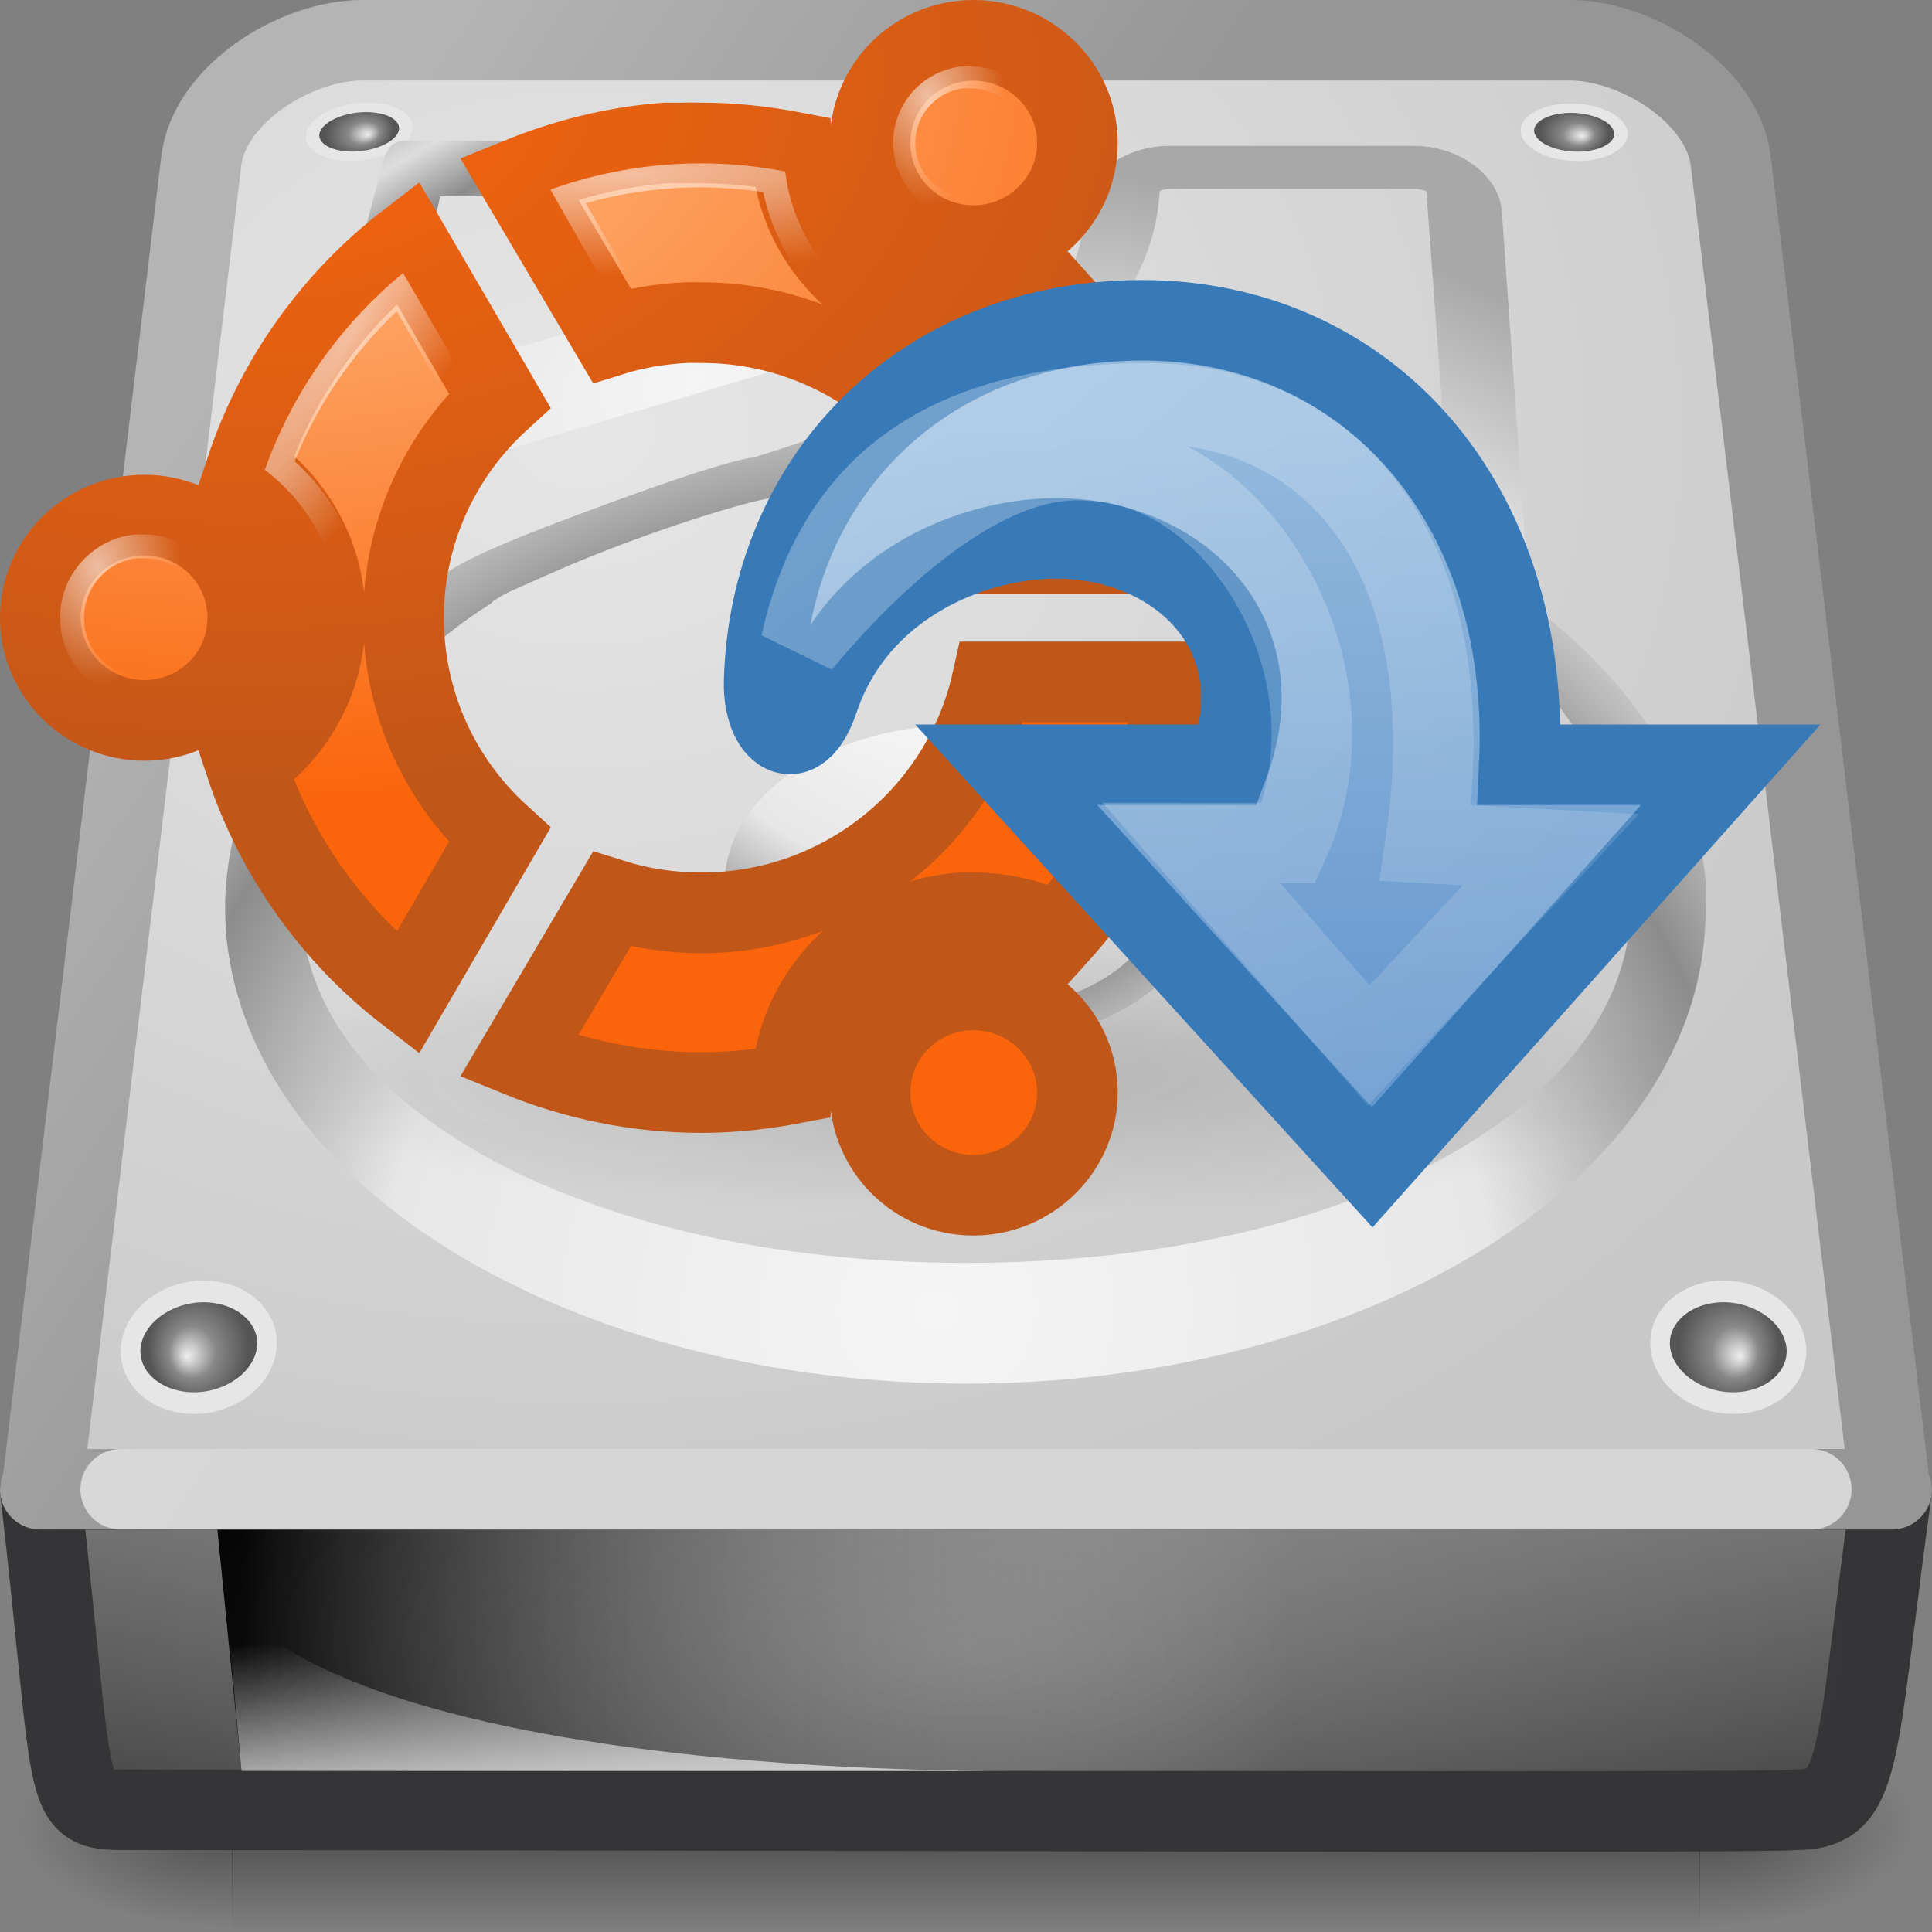 <?xml version="1.0" encoding="UTF-8" standalone="no"?>
<!-- Created with Inkscape (http://www.inkscape.org/) -->
<svg
   xmlns:svg="http://www.w3.org/2000/svg"
   xmlns="http://www.w3.org/2000/svg"
   xmlns:xlink="http://www.w3.org/1999/xlink"
   version="1.0"
   width="24"
   height="24"
   id="svg2">
  <rect width="100%" height="100%" fill="#808080" stroke="none"/>
  <defs
     id="defs4">
    <linearGradient
       id="linearGradient5105-262-943-861">
      <stop
         id="stop2487"
         style="stop-color:#0d0d0d;stop-opacity:1"
         offset="0" />
      <stop
         id="stop2489"
         style="stop-color:#0d0d0d;stop-opacity:0"
         offset="1" />
    </linearGradient>
    <radialGradient
       cx="11.25"
       cy="19.031"
       r="8.062"
       fx="11.25"
       fy="19.031"
       id="radialGradient3418"
       xlink:href="#linearGradient5105-262-943-861"
       gradientUnits="userSpaceOnUse"
       gradientTransform="matrix(1.105,0,0,0.215,-0.299,9.276)" />
    <linearGradient
       id="linearGradient6332-24-473-272">
      <stop
         id="stop6164"
         style="stop-color:#f9650d;stop-opacity:1"
         offset="0" />
      <stop
         id="stop6166"
         style="stop-color:#c15619;stop-opacity:1"
         offset="1" />
    </linearGradient>
    <radialGradient
       cx="96.124"
       cy="-26.1"
       r="38.213"
       fx="96.124"
       fy="-26.1"
       id="radialGradient3415"
       xlink:href="#linearGradient6332-24-473-272"
       gradientUnits="userSpaceOnUse"
       gradientTransform="matrix(-1.3187426e-4,0.236,-0.371,-2.4366553e-4,-6.716,-21.775)" />
    <linearGradient
       id="linearGradient6316-673-936-474">
      <stop
         id="stop6158"
         style="stop-color:#ffc391;stop-opacity:1"
         offset="0" />
      <stop
         id="stop6160"
         style="stop-color:#fa650b;stop-opacity:1"
         offset="1" />
    </linearGradient>
    <radialGradient
       cx="103.936"
       cy="-34.004"
       r="38.213"
       fx="103.936"
       fy="-34.004"
       id="radialGradient3413"
       xlink:href="#linearGradient6316-673-936-474"
       gradientUnits="userSpaceOnUse"
       gradientTransform="matrix(-1.3189631e-4,0.236,-0.375,0,-9.767,-23.612)" />
    <radialGradient
       cx="100.623"
       cy="-22.827"
       r="116.219"
       fx="100.623"
       fy="-22.827"
       id="radialGradient3410"
       xlink:href="#linearGradient6280"
       gradientUnits="userSpaceOnUse"
       gradientTransform="matrix(9.2348152e-3,6.0765668e-3,-3.5937626e-2,5.3570558e-2,2.594,4.763)" />
    <radialGradient
       cx="26.686"
       cy="30.946"
       r="26.269"
       fx="26.686"
       fy="30.946"
       id="radialGradient3407"
       xlink:href="#linearGradient6280"
       gradientUnits="userSpaceOnUse"
       gradientTransform="matrix(3.9712894e-2,-1.4145934e-3,2.0070991e-3,5.5268321e-2,8.7719819e-2,5.374)" />
    <radialGradient
       cx="26.686"
       cy="30.946"
       r="26.269"
       fx="26.686"
       fy="30.946"
       id="radialGradient3404"
       xlink:href="#linearGradient6280"
       gradientUnits="userSpaceOnUse"
       gradientTransform="matrix(3.6499988e-2,-1.300148e-3,1.8447181e-3,5.0796906e-2,10.491,-0.337)" />
    <linearGradient
       id="linearGradient6280">
      <stop
         id="stop6282"
         style="stop-color:#ffffff;stop-opacity:1"
         offset="0" />
      <stop
         id="stop6284"
         style="stop-color:#ffffff;stop-opacity:0"
         offset="1" />
    </linearGradient>
    <radialGradient
       cx="100.623"
       cy="-22.827"
       r="116.219"
       fx="100.623"
       fy="-22.827"
       id="radialGradient3401"
       xlink:href="#linearGradient6280"
       gradientUnits="userSpaceOnUse"
       gradientTransform="matrix(5.7344528e-4,1.0717875e-2,6.3085247e-2,-3.5250337e-3,9.189,1.017)" />
    <linearGradient
       id="linearGradient2264">
      <stop
         id="stop2266"
         style="stop-color:#93b9dd;stop-opacity:1"
         offset="0" />
      <stop
         id="stop2268"
         style="stop-color:#6396cd;stop-opacity:1"
         offset="1" />
    </linearGradient>
    <linearGradient
       x1="25"
       y1="11.923"
       x2="25"
       y2="40.322"
       id="linearGradient3398"
       xlink:href="#linearGradient2264"
       gradientUnits="userSpaceOnUse"
       gradientTransform="matrix(0.303,0,0,0.302,7.8,1.698)" />
    <linearGradient
       id="linearGradient5113">
      <stop
         id="stop5115"
         style="stop-color:#ffffff;stop-opacity:1"
         offset="0" />
      <stop
         id="stop5117"
         style="stop-color:#ffffff;stop-opacity:0"
         offset="1" />
    </linearGradient>
    <linearGradient
       x1="58.749"
       y1="2.048"
       x2="105.324"
       y2="58.048"
       id="linearGradient3395"
       xlink:href="#linearGradient5113"
       gradientUnits="userSpaceOnUse"
       gradientTransform="matrix(0.305,0,0,0.302,-8.898,0.779)" />
    <linearGradient
       id="linearGradient5048">
      <stop
         id="stop5050"
         style="stop-color:#000000;stop-opacity:0"
         offset="0" />
      <stop
         id="stop5056"
         style="stop-color:#000000;stop-opacity:1"
         offset="0.5" />
      <stop
         id="stop5052"
         style="stop-color:#000000;stop-opacity:0"
         offset="1" />
    </linearGradient>
    <linearGradient
       id="linearGradient5060">
      <stop
         id="stop5062"
         style="stop-color:#000000;stop-opacity:1"
         offset="0" />
      <stop
         id="stop5064"
         style="stop-color:#000000;stop-opacity:0"
         offset="1" />
    </linearGradient>
    <linearGradient
       x1="9.599"
       y1="13.499"
       x2="4.459"
       y2="8.35"
       id="linearGradient2869"
       xlink:href="#linearGradient3484-2"
       gradientUnits="userSpaceOnUse"
       gradientTransform="matrix(0.989,0,0,1.47,0.129,-10.339)" />
    <linearGradient
       x1="53.991"
       y1="87.896"
       x2="53.991"
       y2="104.281"
       id="linearGradient2872"
       xlink:href="#linearGradient2215-9"
       gradientUnits="userSpaceOnUse"
       gradientTransform="matrix(0.19,0,0,0.249,9.0799e-2,-3.485)" />
    <radialGradient
       cx="605.714"
       cy="486.648"
       r="117.143"
       fx="605.714"
       fy="486.648"
       id="radialGradient2877"
       xlink:href="#linearGradient5060"
       gradientUnits="userSpaceOnUse"
       gradientTransform="matrix(-2.218262e-2,0,0,1.085997e-2,16.259,17.381)" />
    <radialGradient
       cx="605.714"
       cy="486.648"
       r="117.143"
       fx="605.714"
       fy="486.648"
       id="radialGradient2880"
       xlink:href="#linearGradient5060"
       gradientUnits="userSpaceOnUse"
       gradientTransform="matrix(2.218262e-2,0,0,1.085997e-2,7.741,17.381)" />
    <linearGradient
       x1="302.857"
       y1="366.648"
       x2="302.857"
       y2="609.505"
       id="linearGradient2883"
       xlink:href="#linearGradient5048"
       gradientUnits="userSpaceOnUse"
       gradientTransform="matrix(3.776775e-2,0,0,1.085997e-2,-1.65,17.381)" />
    <linearGradient
       id="linearGradient6310-8">
      <stop
         id="stop6312-6"
         style="stop-color:#ffffff;stop-opacity:1"
         offset="0" />
      <stop
         id="stop6314-6"
         style="stop-color:#ffffff;stop-opacity:0"
         offset="1" />
    </linearGradient>
    <linearGradient
       id="linearGradient3484-2">
      <stop
         id="stop3486-2"
         style="stop-color:#969696;stop-opacity:1"
         offset="0" />
      <stop
         id="stop3488-0"
         style="stop-color:#b4b4b4;stop-opacity:1"
         offset="1" />
    </linearGradient>
    <linearGradient
       id="linearGradient7056-0">
      <stop
         id="stop7064-4"
         style="stop-color:#e6e6e6;stop-opacity:1"
         offset="0" />
      <stop
         id="stop7060-2"
         style="stop-color:#c8c8c8;stop-opacity:1"
         offset="1" />
    </linearGradient>
    <linearGradient
       id="linearGradient2215-9">
      <stop
         id="stop2223-6"
         style="stop-color:#7a7a7a;stop-opacity:1"
         offset="0" />
      <stop
         id="stop2219-1"
         style="stop-color:#474747;stop-opacity:1"
         offset="1" />
    </linearGradient>
    <linearGradient
       id="linearGradient4035">
      <stop
         id="stop4037"
         style="stop-color:#f5f5f5;stop-opacity:1"
         offset="0" />
      <stop
         id="stop4039"
         style="stop-color:#e7e7e7;stop-opacity:1"
         offset="0.47" />
      <stop
         id="stop4041"
         style="stop-color:#8c8c8c;stop-opacity:1"
         offset="0.693" />
      <stop
         id="stop4043"
         style="stop-color:#dddddd;stop-opacity:1"
         offset="0.835" />
      <stop
         id="stop4045"
         style="stop-color:#a8a8a8;stop-opacity:1"
         offset="1" />
    </linearGradient>
    <radialGradient
       cx="113.065"
       cy="97.588"
       r="2.563"
       fx="113.667"
       fy="98"
       id="radialGradient4241"
       gradientUnits="userSpaceOnUse">
      <stop
         id="stop4243"
         style="stop-color:#eeeeee;stop-opacity:1"
         offset="0" />
      <stop
         id="stop4245"
         style="stop-color:#cecece;stop-opacity:1"
         offset="0.16" />
      <stop
         id="stop4247"
         style="stop-color:#888888;stop-opacity:1"
         offset="0.468" />
      <stop
         id="stop4249"
         style="stop-color:#555555;stop-opacity:1"
         offset="1" />
    </radialGradient>
    <radialGradient
       cx="24"
       cy="42"
       r="21"
       fx="24"
       fy="42"
       id="radialGradient3248"
       xlink:href="#linearGradient6310-8"
       gradientUnits="userSpaceOnUse"
       gradientTransform="matrix(0.524,0,1.4568516e-8,0.214,-0.571,11.5)" />
    <radialGradient
       cx="7.22"
       cy="4.233"
       r="12"
       fx="7.22"
       fy="4.233"
       id="radialGradient4072"
       xlink:href="#linearGradient7056-0"
       gradientUnits="userSpaceOnUse"
       gradientTransform="matrix(1.519,3.71571e-3,-3.02474e-3,1.237,-3.737,6.783288e-2)" />
    <linearGradient
       id="linearGradient6309">
      <stop
         id="stop6311"
         style="stop-color:#000000;stop-opacity:1"
         offset="0" />
      <stop
         id="stop6313"
         style="stop-color:#bbbbbb;stop-opacity:0"
         offset="1" />
    </linearGradient>
    <linearGradient
       id="linearGradient4236-0">
      <stop
         id="stop4238-4"
         style="stop-color:#eeeeee;stop-opacity:1"
         offset="0" />
      <stop
         id="stop4240-3"
         style="stop-color:#eeeeee;stop-opacity:0"
         offset="1" />
    </linearGradient>
    <linearGradient
       id="linearGradient7609-6">
      <stop
         id="stop7611-3"
         style="stop-color:#ffffff;stop-opacity:1"
         offset="0" />
      <stop
         id="stop7677-2"
         style="stop-color:#e7e7e7;stop-opacity:1"
         offset="0.47" />
      <stop
         id="stop7613-4"
         style="stop-color:#8c8c8c;stop-opacity:1"
         offset="0.672" />
      <stop
         id="stop7617-3"
         style="stop-color:#dddddd;stop-opacity:1"
         offset="0.835" />
      <stop
         id="stop7615-6"
         style="stop-color:#a8a8a8;stop-opacity:1"
         offset="1" />
    </linearGradient>
    <radialGradient
       cx="113.065"
       cy="97.588"
       r="2.563"
       fx="113.667"
       fy="98"
       id="radialGradient8443"
       xlink:href="#radialGradient4241"
       gradientUnits="userSpaceOnUse"
       gradientTransform="matrix(2.496,0,0,2.496,-223.976,-53.226)" />
    <radialGradient
       cx="113.065"
       cy="97.588"
       r="2.563"
       fx="113.667"
       fy="98"
       id="radialGradient8447"
       xlink:href="#radialGradient4241"
       gradientUnits="userSpaceOnUse"
       gradientTransform="matrix(2.496,0,0,2.496,-223.976,-53.226)" />
    <radialGradient
       cx="142.622"
       cy="191.854"
       r="78.728"
       fx="142.622"
       fy="191.854"
       id="radialGradient8464"
       xlink:href="#linearGradient7609-6"
       gradientUnits="userSpaceOnUse"
       gradientTransform="matrix(9.247618e-2,0,0,-8.716215e-2,-1.556,24.366)" />
    <radialGradient
       cx="141.747"
       cy="206.426"
       r="78.728"
       fx="141.747"
       fy="206.426"
       id="radialGradient8471"
       xlink:href="#linearGradient4035"
       gradientUnits="userSpaceOnUse"
       gradientTransform="matrix(0.186,-3.14024e-3,1.37767e-3,0.181,-15.013,-20.636)" />
    <radialGradient
       cx="127.317"
       cy="143.828"
       r="78.728"
       fx="127.317"
       fy="143.828"
       id="radialGradient8475"
       xlink:href="#linearGradient4035"
       gradientUnits="userSpaceOnUse"
       gradientTransform="matrix(0.1,-2.337636e-2,8.21684e-3,5.971738e-2,-5.274,-0.911)" />
    <linearGradient
       x1="12.277"
       y1="37.206"
       x2="12.222"
       y2="33.759"
       id="linearGradient8487"
       xlink:href="#linearGradient4236-0"
       gradientUnits="userSpaceOnUse"
       gradientTransform="matrix(0.738,0,0,0.539,-2.796,2.187)" />
    <linearGradient
       x1="7.062"
       y1="35.281"
       x2="24.688"
       y2="35.281"
       id="linearGradient8490"
       xlink:href="#linearGradient6309"
       gradientUnits="userSpaceOnUse"
       gradientTransform="matrix(0.738,0,0,0.539,-2.209,1.472)" />
    <radialGradient
       cx="113.065"
       cy="97.588"
       r="2.563"
       fx="113.667"
       fy="98"
       id="radialGradient8494"
       xlink:href="#radialGradient4241"
       gradientUnits="userSpaceOnUse"
       gradientTransform="matrix(2.496,0,0,2.496,-223.976,-53.226)" />
    <radialGradient
       cx="113.065"
       cy="97.588"
       r="2.563"
       fx="113.667"
       fy="98"
       id="radialGradient8498"
       xlink:href="#radialGradient4241"
       gradientUnits="userSpaceOnUse"
       gradientTransform="matrix(2.496,0,0,2.496,-223.976,-53.226)" />
  </defs>
  <rect
     width="18.236"
     height="2.637"
     x="2.882"
     y="21.363"
     id="rect2723"
     style="opacity:0.402;fill:url(#linearGradient2883);fill-opacity:1;fill-rule:nonzero;stroke:none;stroke-width:1;marker:none;visibility:visible;display:inline;overflow:visible" />
  <path
     d="M 21.109,21.363 C 21.109,21.363 21.109,24 21.109,24 C 22.252,24.005 23.871,23.409 23.871,22.681 C 23.871,21.953 22.596,21.363 21.109,21.363 L 21.109,21.363 z"
     id="path2725"
     style="opacity:0.402;fill:url(#radialGradient2880);fill-opacity:1;fill-rule:nonzero;stroke:none;stroke-width:1;marker:none;visibility:visible;display:inline;overflow:visible" />
  <path
     d="M 2.891,21.363 C 2.891,21.363 2.891,24 2.891,24 C 1.748,24.005 0.129,23.409 0.129,22.681 C 0.129,21.953 1.404,21.363 2.891,21.363 L 2.891,21.363 z"
     id="path2727"
     style="opacity:0.402;fill:url(#radialGradient2877);fill-opacity:1;fill-rule:nonzero;stroke:none;stroke-width:1;marker:none;visibility:visible;display:inline;overflow:visible" />
  <path
     d="M 23.5,18.5 C 23.034,21.88 23.149,22.482 22.304,22.482 C 21.973,22.53 8.967,22.482 1.65,22.482 C 0.733,22.482 0.964,22.547 0.5,18.503 L 23.5,18.5 L 23.5,18.5 L 23.5,18.5 z"
     id="rect2992"
     style="fill:url(#linearGradient2872);fill-opacity:1;fill-rule:nonzero;stroke:#353537;stroke-width:1;stroke-linecap:butt;stroke-linejoin:round;marker:none;stroke-miterlimit:4;stroke-dasharray:none;stroke-dashoffset:0;stroke-opacity:1;visibility:visible;display:inline;overflow:visible;enable-background:accumulate" />
  <path
     d="M 2.7,19 L 16,19 L 16,22 L 3,22 L 2.7,19 z"
     id="rect9146"
     style="fill:url(#linearGradient8490);fill-opacity:1;fill-rule:evenodd;stroke:none;stroke-width:2.409;marker:none;visibility:visible;display:inline;overflow:visible" />
  <path
     d="M 3,22 C 3,22 2.8,19.837 2.8,19.837 C 4.154,21.551 9.119,22 12.543,22 C 12.543,22 3,22 3,22 L 3,22 z"
     id="path9148"
     style="opacity:0.811;fill:url(#linearGradient8487);fill-opacity:1;fill-rule:evenodd;stroke:none" />
  <path
     d="M 2.5,2 L 0.523,18.483 C 0.508,18.483 0.5,18.488 0.5,18.5 L 23.5,18.5 C 23.5,18.488 23.492,18.483 23.477,18.483 L 21.5,2 C 21.401,1.173 20.333,0.5 19.5,0.5 L 4.5,0.5 C 3.667,0.5 2.599,1.173 2.5,2 z"
     id="rect2990"
     style="fill:url(#radialGradient4072);fill-opacity:1;fill-rule:nonzero;stroke:url(#linearGradient2869);stroke-width:1;stroke-linecap:round;stroke-linejoin:round;marker:none;stroke-miterlimit:4;stroke-dasharray:none;stroke-dashoffset:0;stroke-opacity:1;visibility:visible;display:inline;overflow:visible;enable-background:accumulate" />
  <path
     d="M 1.499,18.5 L 22.501,18.5"
     id="path2215"
     style="opacity:0.6;fill:none;stroke:#ffffff;stroke-width:1;stroke-linecap:round;stroke-linejoin:round;stroke-miterlimit:4;stroke-dasharray:none;stroke-opacity:1;display:inline" />
  <rect
     width="22"
     height="3"
     x="1"
     y="19"
     id="rect6300-3"
     style="opacity:0.2;fill:url(#radialGradient3248);fill-opacity:1;stroke:none" />
  <g
     transform="matrix(6.610079e-2,-1.141585e-2,7.91914e-3,4.585394e-2,-0.892,-6.425)"
     id="g9164">
    <path
       d="M 48.3,190.28 C 48.614,194.527 53.324,197.991 58.814,197.991 C 64.302,197.991 68.457,194.527 68.09,190.28 C 67.726,186.055 63.019,182.643 57.584,182.643 C 52.146,182.645 47.99,186.055 48.3,190.28 z"
       id="path9166"
       style="fill:#e6e6e6;fill-opacity:1" />
    <path
       d="M 51.851,187.292 C 51.35,187.831 50.776,188.695 50.776,189.843 C 50.776,189.925 50.781,190.008 50.786,190.095 C 51.003,193.022 54.679,195.496 58.812,195.496 C 61.165,195.496 63.316,194.685 64.564,193.322 C 65.101,192.74 65.712,191.777 65.602,190.494 C 65.35,187.592 61.679,185.139 57.581,185.139 C 55.245,185.141 53.102,185.945 51.851,187.292 L 51.851,187.292 L 51.851,187.292 z"
       id="path9168"
       style="fill:url(#radialGradient8447);fill-opacity:1" />
  </g>
  <g
     transform="matrix(6.707933e-2,0,0,4.653275e-2,15.651,-7.213)"
     id="g9170">
    <path
       d="M 48.3,190.28 C 48.614,194.527 53.324,197.991 58.814,197.991 C 64.302,197.991 68.457,194.527 68.09,190.28 C 67.726,186.055 63.019,182.643 57.584,182.643 C 52.146,182.645 47.99,186.055 48.3,190.28 z"
       id="path9172"
       style="fill:#e6e6e6;fill-opacity:1" />
    <path
       d="M 51.851,187.292 C 51.35,187.831 50.776,188.695 50.776,189.843 C 50.776,189.925 50.781,190.008 50.786,190.095 C 51.003,193.022 54.679,195.496 58.812,195.496 C 61.165,195.496 63.316,194.685 64.564,193.322 C 65.101,192.74 65.712,191.777 65.602,190.494 C 65.35,187.592 61.679,185.139 57.581,185.139 C 55.245,185.141 53.102,185.945 51.851,187.292 L 51.851,187.292 L 51.851,187.292 z"
       id="path9174"
       style="fill:url(#radialGradient8443);fill-opacity:1" />
  </g>
  <path
     d="M 14.531,1.812 C 14.254,1.812 14.007,1.893 13.812,2.031 C 13.618,2.169 13.477,2.381 13.469,2.625 C 13.443,3.375 13.061,3.914 12.344,4.406 C 11.633,4.894 10.589,5.306 9.344,5.688 C 9.334,5.691 9.323,5.684 9.312,5.688 C 8.842,5.786 8.068,6.064 7.312,6.344 C 6.547,6.628 5.848,6.902 5.531,7.125 C 3.933,8.13 2.948,9.467 2.812,10.938 C 2.689,12.277 3.292,13.617 4.469,14.688 C 6.19,16.254 9.004,17.188 12,17.188 C 14.996,17.188 17.809,16.254 19.531,14.688 C 20.606,13.71 21.188,12.532 21.188,11.312 C 21.188,11.213 21.199,11.07 21.188,10.938 C 21.068,9.646 20.272,8.454 19,7.5 C 18.964,6.996 18.656,2.625 18.656,2.625 C 18.639,2.381 18.48,2.168 18.281,2.031 C 18.082,1.895 17.839,1.812 17.562,1.812 L 14.531,1.812 L 14.531,1.812 z M 14.531,2.344 L 17.562,2.344 C 17.63,2.344 17.688,2.362 17.719,2.375 L 18.094,7.5 C 18.09,7.521 18.09,7.542 18.094,7.562 C 18.103,7.574 18.113,7.585 18.125,7.594 C 18.141,7.619 18.162,7.641 18.188,7.656 C 19.42,8.499 20.147,9.783 20.25,10.906 C 20.379,12.301 19.551,13.455 18.062,14.312 C 16.574,15.17 14.437,15.688 12,15.688 C 9.563,15.688 7.426,15.17 5.938,14.312 C 4.449,13.455 3.621,12.301 3.75,10.906 C 3.861,9.706 4.706,8.37 6.094,7.5 C 6.105,7.491 6.116,7.48 6.125,7.469 C 6.13,7.465 6.194,7.421 6.281,7.375 C 6.369,7.329 6.489,7.28 6.625,7.219 C 6.896,7.096 7.226,6.954 7.594,6.812 C 8.329,6.529 9.162,6.263 9.562,6.188 C 9.573,6.188 9.583,6.188 9.594,6.188 C 10.803,5.819 11.952,5.381 12.844,4.781 C 13.718,4.194 14.347,3.412 14.406,2.375 C 14.427,2.365 14.467,2.344 14.531,2.344 L 14.531,2.344 z"
     id="path8469"
     style="fill:url(#radialGradient8471);fill-opacity:1" />
  <path
     d="M 12,13 C 10.317,13 9.028,12.155 9,11.035 C 9,11.022 9,11.011 9,10.999 C 9,10.593 9.169,10.208 9.49,9.881 C 10.034,9.329 10.972,9 12,9 C 13.028,9 13.966,9.329 14.51,9.881 C 14.84,10.217 15.01,10.616 15,11.035 C 14.972,12.155 13.682,13 12,13 L 12,13 L 12,13 z M 12.05,10.254 C 10.469,10.254 9.614,10.464 9.633,11.228 C 9.651,11.981 10.711,12.582 12,12.582 C 13.289,12.582 14.349,11.981 14.367,11.228 C 14.386,10.464 13.631,10.254 12.05,10.254 L 12.05,10.254 L 12.05,10.254 z"
     id="path9156"
     style="fill:url(#radialGradient8464);fill-opacity:1;fill-rule:nonzero;stroke-width:1;stroke-linecap:butt;stroke-linejoin:miter;marker:none;stroke-miterlimit:4;stroke-dasharray:none;stroke-dashoffset:0;stroke-opacity:1;visibility:visible;display:inline;overflow:visible;enable-background:accumulate" />
  <path
     d="M 4.969,1.75 C 4.902,1.768 4.845,1.813 4.812,1.875 C 4.799,1.894 4.789,1.915 4.781,1.938 L 4.719,2.156 L 3.875,5.406 L 3.75,5.938 C 3.744,5.968 3.744,6 3.75,6.031 C 3.754,6.064 3.765,6.096 3.781,6.125 C 3.814,6.187 3.87,6.232 3.938,6.25 C 3.978,6.261 4.022,6.261 4.062,6.25 L 4.469,6.125 L 11.344,4.094 L 11.375,4.094 C 11.385,4.094 11.396,4.094 11.406,4.094 C 11.417,4.094 11.427,4.094 11.438,4.094 C 11.46,4.086 11.481,4.076 11.5,4.062 C 11.96,3.809 12.195,3.32 12.25,2.875 C 12.278,2.647 12.258,2.418 12.188,2.219 C 12.147,2.105 12.061,1.998 11.969,1.906 C 11.876,1.815 11.757,1.745 11.594,1.75 L 11.562,1.75 L 5.188,1.75 L 5.031,1.75 C 5.01,1.747 4.99,1.747 4.969,1.75 z M 5.469,2.438 L 11.375,2.438 C 11.36,2.515 11.34,2.568 11.312,2.656 C 11.263,2.818 11.167,2.95 11.188,2.938 L 4.938,4.75 L 5.469,2.438 z"
     id="path8473"
     style="fill:url(#radialGradient8475);fill-opacity:1;fill-rule:nonzero;stroke:none;stroke-width:1;marker:none;visibility:visible;display:inline;overflow:visible;enable-background:accumulate" />
  <g
     transform="matrix(-9.781119e-2,0,0,0.108,8.162,-3.818)"
     id="g9158">
    <path
       d="M 48.3,190.28 C 48.614,194.527 53.324,197.991 58.814,197.991 C 64.302,197.991 68.457,194.527 68.09,190.28 C 67.726,186.055 63.019,182.643 57.584,182.643 C 52.146,182.645 47.99,186.055 48.3,190.28 z"
       id="path9160"
       style="fill:#e6e6e6;fill-opacity:1" />
    <path
       d="M 51.851,187.292 C 51.35,187.831 50.776,188.695 50.776,189.843 C 50.776,189.925 50.781,190.008 50.786,190.095 C 51.003,193.022 54.679,195.496 58.812,195.496 C 61.165,195.496 63.316,194.685 64.564,193.322 C 65.101,192.74 65.712,191.777 65.602,190.494 C 65.35,187.592 61.679,185.139 57.581,185.139 C 55.245,185.141 53.102,185.945 51.851,187.292 L 51.851,187.292 L 51.851,187.292 z"
       id="path9162"
       style="fill:url(#radialGradient8498);fill-opacity:1" />
  </g>
  <g
     transform="matrix(9.781119e-2,0,0,0.108,15.777,-3.818)"
     id="g9190">
    <path
       d="M 48.3,190.28 C 48.614,194.527 53.324,197.991 58.814,197.991 C 64.302,197.991 68.457,194.527 68.09,190.28 C 67.726,186.055 63.019,182.643 57.584,182.643 C 52.146,182.645 47.99,186.055 48.3,190.28 z"
       id="path9192"
       style="fill:#e6e6e6;fill-opacity:1" />
    <path
       d="M 51.851,187.292 C 51.35,187.831 50.776,188.695 50.776,189.843 C 50.776,189.925 50.781,190.008 50.786,190.095 C 51.003,193.022 54.679,195.496 58.812,195.496 C 61.165,195.496 63.316,194.685 64.564,193.322 C 65.101,192.74 65.712,191.777 65.602,190.494 C 65.35,187.592 61.679,185.139 57.581,185.139 C 55.245,185.141 53.102,185.945 51.851,187.292 L 51.851,187.292 L 51.851,187.292 z"
       id="path9194"
       style="fill:url(#radialGradient8494);fill-opacity:1" />
  </g>
  <path
     d="M 21.032,13.363 C 21.032,14.32 17.045,15.095 12.127,15.095 C 7.208,15.095 3.221,14.32 3.221,13.363 C 3.221,12.407 7.208,11.632 12.127,11.632 C 17.045,11.632 21.032,12.407 21.032,13.363 L 21.032,13.363 z"
     id="path2638"
     style="opacity:0.163;fill:url(#radialGradient3418);fill-opacity:1;fill-rule:nonzero;stroke:none;stroke-width:1;stroke-linecap:butt;stroke-linejoin:miter;marker:none;marker-start:none;marker-mid:none;marker-end:none;stroke-miterlimit:4;stroke-dasharray:none;stroke-dashoffset:0;stroke-opacity:1;visibility:visible;display:inline;overflow:visible" />
  <path
     d="M 12.091,0.501 C 11.38,0.501 10.808,1.072 10.808,1.776 C 10.808,2.481 11.38,3.051 12.091,3.051 C 12.802,3.051 13.385,2.481 13.384,1.776 C 13.385,1.072 12.802,0.501 12.091,0.501 z M 8.271,1.776 C 7.63,1.823 7.015,1.982 6.446,2.214 L 7.599,4.167 C 7.894,4.075 8.2,4.024 8.522,4.008 C 8.585,4.005 8.648,4.008 8.712,4.008 C 10.479,4.008 11.954,5.236 12.322,6.877 L 14.618,6.877 C 14.455,5.684 13.926,4.605 13.154,3.749 C 12.837,3.917 12.476,4.008 12.091,4.008 C 10.883,4.008 9.891,3.069 9.835,1.886 C 9.472,1.817 9.096,1.776 8.712,1.776 C 8.635,1.776 8.558,1.773 8.482,1.776 C 8.457,1.777 8.436,1.775 8.411,1.776 C 8.388,1.777 8.365,1.775 8.341,1.776 C 8.319,1.778 8.294,1.774 8.271,1.776 z M 5.063,3.011 C 4.138,3.724 3.433,4.706 3.058,5.831 C 3.651,6.233 4.04,6.909 4.04,7.674 C 4.04,8.439 3.651,9.115 3.058,9.517 C 3.433,10.642 4.138,11.624 5.063,12.337 L 6.206,10.374 C 5.471,9.704 5.013,8.741 5.013,7.674 C 5.013,6.608 5.471,5.646 6.206,4.974 L 5.063,3.011 z M 1.794,6.399 C 1.083,6.399 0.501,6.97 0.501,7.674 C 0.501,8.378 1.083,8.949 1.794,8.949 C 2.506,8.949 3.078,8.378 3.078,7.674 C 3.078,6.97 2.506,6.399 1.794,6.399 z M 12.322,8.471 C 11.954,10.112 10.479,11.34 8.712,11.34 C 8.321,11.34 7.952,11.282 7.599,11.171 L 6.446,13.124 C 7.145,13.409 7.91,13.572 8.712,13.572 C 9.096,13.572 9.472,13.531 9.835,13.462 C 9.891,12.329 10.811,11.412 11.951,11.34 C 11.999,11.337 12.042,11.34 12.091,11.34 C 12.476,11.34 12.837,11.431 13.154,11.599 C 13.926,10.743 14.455,9.664 14.618,8.471 L 12.322,8.471 z M 12.091,12.297 C 11.38,12.297 10.808,12.867 10.808,13.572 C 10.808,14.276 11.38,14.847 12.091,14.847 C 12.802,14.847 13.385,14.276 13.384,13.572 C 13.385,12.867 12.802,12.297 12.091,12.297 z"
     id="path2317"
     style="fill:url(#radialGradient3413);fill-opacity:1;fill-rule:nonzero;stroke:url(#radialGradient3415);stroke-width:1.002;stroke-linecap:butt;stroke-linejoin:miter;marker:none;marker-start:none;marker-mid:none;marker-end:none;stroke-miterlimit:4;stroke-dasharray:none;stroke-dashoffset:0;stroke-opacity:1;visibility:visible;display:inline;overflow:visible;enable-background:accumulate" />
  <path
     d="M 5.007,3.392 C 4.231,4.032 3.632,4.875 3.29,5.837 C 3.849,6.261 4.217,6.923 4.217,7.674 C 4.217,8.424 3.849,9.086 3.29,9.51 C 3.632,10.472 4.231,11.316 5.007,11.955 L 5.964,10.312 C 5.273,9.639 4.841,8.707 4.841,7.674 C 4.841,6.64 5.274,5.71 5.964,5.035 L 5.007,3.392 L 5.007,3.392 z M 4.929,3.866 L 5.573,4.987 C 4.956,5.667 4.564,6.553 4.529,7.529 C 4.49,6.819 4.158,6.182 3.661,5.731 C 3.946,5.021 4.383,4.385 4.929,3.866 L 4.929,3.866 z M 4.529,7.818 C 4.564,8.794 4.955,9.68 5.573,10.36 L 4.929,11.481 C 4.383,10.962 3.946,10.326 3.661,9.616 C 4.159,9.165 4.49,8.528 4.529,7.818 L 4.529,7.818 z"
     id="path2272"
     style="opacity:0.6;fill:url(#radialGradient3410);fill-opacity:1;stroke:none;display:inline" />
  <path
     d="M 1.668,6.64 C 1.148,6.698 0.746,7.141 0.746,7.674 C 0.746,8.246 1.212,8.707 1.79,8.707 C 2.367,8.707 2.833,8.246 2.833,7.674 C 2.833,7.101 2.367,6.64 1.79,6.64 C 1.751,6.64 1.721,6.639 1.706,6.64 C 1.693,6.641 1.681,6.638 1.668,6.64 L 1.668,6.64 z M 1.696,6.935 C 1.708,6.934 1.722,6.936 1.734,6.935 C 1.743,6.935 1.763,6.935 1.79,6.935 C 2.206,6.935 2.535,7.261 2.535,7.674 C 2.535,8.086 2.206,8.412 1.79,8.412 C 1.373,8.412 1.044,8.086 1.044,7.674 C 1.044,7.292 1.329,6.98 1.696,6.935 L 1.696,6.935 z"
     id="path2284"
     style="opacity:0.6;fill:url(#radialGradient3407);fill-opacity:1;stroke:none;display:inline" />
  <path
     d="M 11.943,0.826 C 11.465,0.879 11.095,1.286 11.095,1.776 C 11.095,2.302 11.524,2.726 12.055,2.726 C 12.586,2.726 13.014,2.302 13.014,1.776 C 13.014,1.25 12.586,0.826 12.055,0.826 C 12.02,0.826 11.991,0.825 11.978,0.826 C 11.966,0.827 11.955,0.824 11.943,0.826 L 11.943,0.826 z M 11.969,1.097 C 11.98,1.096 11.992,1.098 12.003,1.097 C 12.012,1.097 12.03,1.097 12.055,1.097 C 12.438,1.097 12.74,1.397 12.74,1.776 C 12.74,2.155 12.438,2.455 12.055,2.455 C 11.672,2.455 11.37,2.155 11.37,1.776 C 11.37,1.425 11.631,1.139 11.969,1.097 L 11.969,1.097 z"
     id="path4951"
     style="opacity:0.6;fill:url(#radialGradient3404);fill-opacity:1;stroke:none;display:inline" />
  <path
     d="M 6.837,2.355 C 7.761,2.023 8.771,1.939 9.754,2.13 C 9.836,2.806 10.214,3.441 10.849,3.812 C 11.484,4.183 12.225,4.203 12.861,3.946 C 13.506,4.707 13.923,5.625 14.08,6.589 L 12.217,6.575 C 11.989,5.666 11.414,4.844 10.54,4.333 C 9.666,3.822 8.665,3.724 7.754,3.966 L 6.837,2.355 L 6.837,2.355 z M 7.276,2.524 L 7.906,3.616 C 8.786,3.437 9.729,3.548 10.572,4.001 C 9.991,3.618 9.616,3.025 9.481,2.387 C 8.739,2.274 7.985,2.324 7.276,2.524 L 7.276,2.524 z M 10.817,4.144 C 11.625,4.656 12.182,5.421 12.451,6.273 L 13.718,6.29 C 13.549,5.577 13.227,4.897 12.767,4.308 C 12.14,4.501 11.437,4.462 10.817,4.144 L 10.817,4.144 z"
     id="path4955"
     style="opacity:0.6;fill:url(#radialGradient3401);fill-opacity:1;stroke:none;display:inline" />
  <path
     d="M 21.5,9.5 L 17.046,14.5 L 12.5,9.5 L 15.26,9.5 C 15.881,7.846 14.606,6.688 13.126,6.688 C 12.075,6.688 10.649,7.263 10.167,8.691 C 9.917,9.434 9.475,9.109 9.492,8.463 C 9.558,5.972 11.417,3.979 14.192,3.979 C 16.967,3.979 19.029,6.224 18.873,9.5 L 21.5,9.5 z"
     id="path4972"
     style="fill:url(#linearGradient3398);fill-opacity:1;fill-rule:nonzero;stroke:#387ab8;stroke-width:1;stroke-linecap:butt;stroke-linejoin:miter;marker:none;marker-start:none;marker-mid:none;marker-end:none;stroke-miterlimit:4;stroke-dasharray:none;stroke-dashoffset:0;stroke-opacity:1;visibility:visible;display:inline;overflow:visible" />
  <path
     d="M 19.265,10.556 L 17.004,12.985 L 14.8,10.472 L 16.01,10.472 C 16.961,8.368 15.398,5.751 13.514,5.721 C 12.157,5.616 10.689,7.106 9.948,8 C 10.42,5.883 11.929,5.016 14.25,5.011 C 16.594,5.007 18.227,6.954 17.709,10.472 L 19.265,10.556 z"
     id="path4980"
     style="opacity:0.354;fill:none;fill-opacity:1;fill-rule:nonzero;stroke:url(#linearGradient3395);stroke-width:1;stroke-linecap:butt;stroke-linejoin:miter;marker:none;marker-start:none;marker-mid:none;marker-end:none;stroke-miterlimit:4;stroke-dasharray:none;stroke-dashoffset:0;stroke-opacity:1;visibility:visible;display:inline;overflow:visible;enable-background:accumulate" />
</svg>
